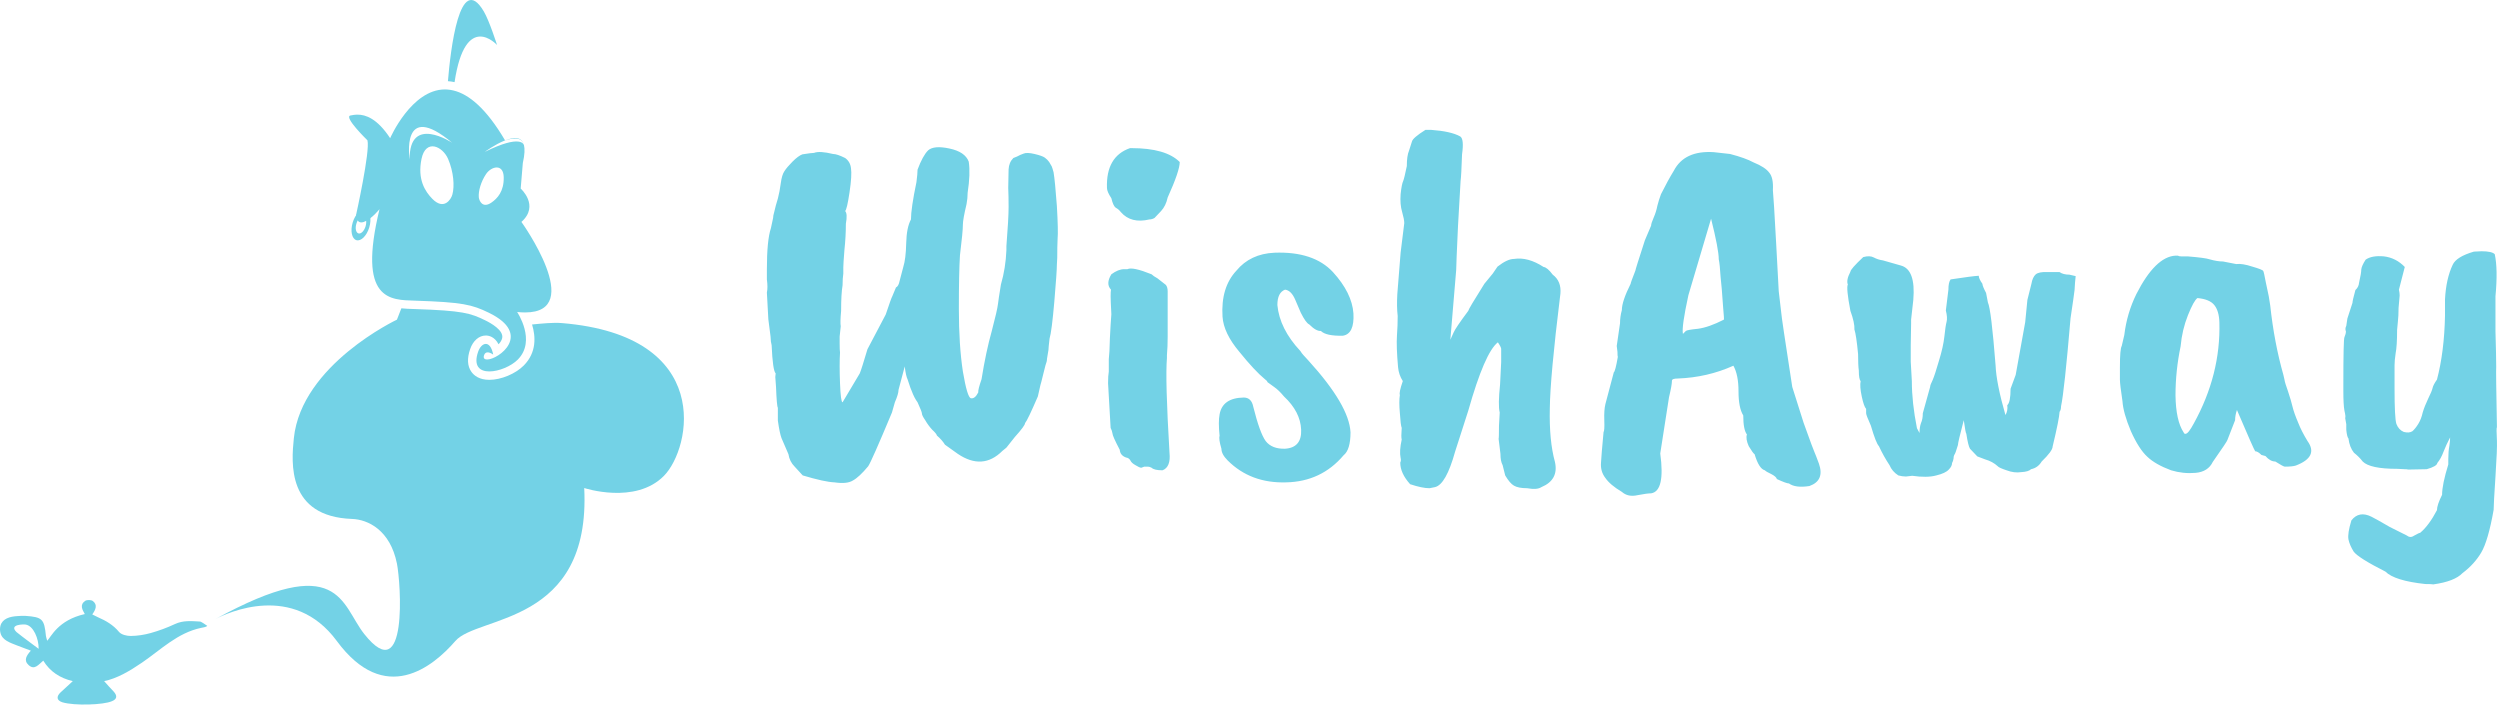 <svg width="330" height="93" viewBox="0 0 330 93" fill="none" xmlns="http://www.w3.org/2000/svg">
<path d="M127.874 21.339C128.035 22.401 127.986 23.769 127.729 25.442C127.729 25.925 127.681 26.424 127.584 26.939C127.262 28.29 127.101 29.191 127.101 29.642C127.101 30.253 126.973 31.605 126.715 33.696C126.619 35.209 126.57 37.574 126.57 40.792C126.57 43.978 126.747 46.729 127.101 49.046C127.487 51.331 127.841 52.506 128.163 52.57C128.517 52.635 128.839 52.377 129.129 51.798C129.096 51.572 129.241 50.993 129.563 50.06C129.949 47.647 130.4 45.523 130.915 43.688C131.397 41.854 131.671 40.663 131.735 40.116C131.767 39.795 131.896 38.942 132.121 37.558C132.54 36.11 132.781 34.597 132.845 33.021V32.49C133.039 30.044 133.135 28.322 133.135 27.325C133.135 26.327 133.119 25.491 133.087 24.815L133.135 22.353C133.167 21.741 133.376 21.243 133.763 20.857C133.795 20.857 133.956 20.792 134.245 20.663C134.535 20.503 134.825 20.374 135.114 20.277C135.404 20.149 135.886 20.165 136.562 20.326C137.238 20.486 137.689 20.647 137.914 20.808C138.139 20.969 138.332 21.162 138.493 21.387C138.622 21.613 138.734 21.806 138.831 21.967C138.895 22.128 138.976 22.385 139.072 22.739C139.201 23.511 139.346 24.992 139.507 27.18C139.635 29.4 139.668 30.849 139.603 31.524C139.571 32.2 139.555 33.037 139.555 34.034L139.507 34.952C139.507 35.563 139.394 37.188 139.169 39.827C138.944 42.433 138.734 44.059 138.541 44.702C138.445 45.507 138.397 46.005 138.397 46.198L138.203 47.357C138.203 47.486 138.187 47.614 138.155 47.743C138.091 47.872 137.946 48.403 137.721 49.336C137.495 50.269 137.367 50.768 137.335 50.832L136.997 52.329C136.096 54.42 135.532 55.595 135.307 55.852C135.307 56.078 134.857 56.689 133.956 57.687L132.845 59.087L132.314 59.521C130.577 61.259 128.614 61.388 126.425 59.907L124.736 58.7C124.479 58.282 124.125 57.88 123.674 57.494C123.642 57.333 123.433 57.075 123.047 56.721C122.693 56.335 122.387 55.917 122.129 55.466C121.84 55.048 121.695 54.758 121.695 54.597C121.695 54.437 121.502 53.938 121.116 53.101C120.826 52.715 120.569 52.216 120.343 51.605C120.279 51.508 120.102 51.009 119.812 50.108C119.652 49.786 119.523 49.207 119.426 48.371L118.606 51.46C118.606 51.814 118.445 52.361 118.123 53.101L117.737 54.453C115.935 58.765 114.889 61.13 114.599 61.548C113.795 62.514 113.119 63.141 112.572 63.431C112.057 63.753 111.253 63.833 110.158 63.672C109.29 63.64 107.89 63.334 105.959 62.755L104.897 61.597C104.446 61.146 104.173 60.599 104.076 59.956C103.626 58.926 103.32 58.218 103.159 57.832C102.998 57.413 102.837 56.641 102.677 55.515V53.825C102.58 53.696 102.5 52.779 102.435 51.074C102.371 50.334 102.339 49.899 102.339 49.77L102.387 49.288C102.129 49.03 101.952 47.791 101.856 45.571L101.759 45.088C101.759 44.959 101.743 44.734 101.711 44.412C101.679 44.123 101.582 43.367 101.421 42.144L101.228 38.62C101.325 38.169 101.325 37.59 101.228 36.882V35.579C101.228 33.005 101.405 31.186 101.759 30.124L102.049 28.773C102.049 28.58 102.097 28.322 102.194 28C102.323 27.421 102.483 26.826 102.677 26.215C102.837 25.603 102.966 24.927 103.063 24.187C103.159 23.447 103.32 22.916 103.545 22.594C103.771 22.24 104.125 21.822 104.607 21.339C105.122 20.824 105.557 20.503 105.911 20.374C106.715 20.245 107.23 20.181 107.455 20.181C107.938 19.988 108.775 20.036 109.965 20.326C110.319 20.326 110.85 20.503 111.558 20.857C112.009 21.178 112.266 21.629 112.331 22.208C112.427 22.82 112.363 23.881 112.137 25.394C111.912 26.906 111.719 27.727 111.558 27.856C111.784 28.081 111.816 28.644 111.655 29.545C111.655 30.672 111.59 31.83 111.462 33.021C111.365 34.243 111.317 35 111.317 35.289V36.11C111.253 36.528 111.22 37.043 111.22 37.655C111.092 38.395 111.027 39.521 111.027 41.033C110.931 42.096 110.915 42.771 110.979 43.061L110.834 44.412V45.378C110.834 45.925 110.85 46.311 110.882 46.536C110.818 47.566 110.818 48.918 110.882 50.591C110.947 52.264 111.059 53.101 111.22 53.101L113.489 49.288C113.65 48.902 113.988 47.84 114.503 46.102L116.916 41.516C117.399 40.068 117.689 39.264 117.785 39.103L118.268 37.944C118.493 37.848 118.654 37.558 118.751 37.075C118.879 36.56 119.04 35.949 119.233 35.241C119.458 34.533 119.587 33.487 119.619 32.103C119.652 30.72 119.861 29.674 120.247 28.966C120.247 28 120.488 26.359 120.971 24.042C121.067 23.302 121.116 22.755 121.116 22.401C121.566 21.178 122.033 20.326 122.516 19.843C123.03 19.392 123.964 19.312 125.315 19.602C126.699 19.891 127.552 20.47 127.874 21.339ZM149.161 19.553H149.354C152.379 19.553 154.503 20.165 155.726 21.387C155.726 22.16 155.195 23.721 154.133 26.07C153.972 26.81 153.682 27.405 153.264 27.856L152.395 28.773C152.17 28.902 151.944 28.966 151.719 28.966C150.11 29.352 148.855 29.03 147.954 28C147.761 27.743 147.536 27.55 147.278 27.421C147.053 27.26 146.86 26.842 146.699 26.166C146.313 25.587 146.12 25.137 146.12 24.815C146.023 22.047 147.037 20.293 149.161 19.553ZM148.388 35.531H148.823C149.273 35.305 150.335 35.531 152.009 36.206C152.17 36.367 152.427 36.544 152.781 36.737L153.891 37.606C154.052 37.799 154.133 38.089 154.133 38.475V44.412C154.133 45.313 154.1 46.134 154.036 46.874V47.26C153.875 49.127 153.988 53.294 154.374 59.762C154.503 61.017 154.197 61.79 153.457 62.079C152.717 62.079 152.234 61.967 152.009 61.742C151.816 61.645 151.655 61.597 151.526 61.597H151.043L150.657 61.742C150.496 61.742 150.239 61.629 149.885 61.404C149.531 61.211 149.306 61.001 149.209 60.776C149.08 60.551 148.887 60.422 148.63 60.39C148.115 60.197 147.841 59.859 147.809 59.376C147.166 58.153 146.844 57.429 146.844 57.204C146.812 56.979 146.731 56.737 146.602 56.48L146.265 50.591C146.265 49.915 146.297 49.4 146.361 49.046V47.405C146.425 46.922 146.474 46.005 146.506 44.654C146.57 43.334 146.635 42.273 146.699 41.468C146.635 40.277 146.602 39.489 146.602 39.103C146.602 38.684 146.619 38.395 146.651 38.234C146.168 37.719 146.184 37.043 146.699 36.206C147.31 35.756 147.874 35.531 148.388 35.531ZM163.207 35.724C164.43 34.243 166.104 33.455 168.228 33.358C171.671 33.23 174.245 34.083 175.951 35.917C177.624 37.751 178.525 39.569 178.654 41.371C178.751 43.173 178.284 44.155 177.254 44.316C175.774 44.348 174.808 44.139 174.358 43.688C173.94 43.721 173.425 43.431 172.813 42.819C172.524 42.691 172.154 42.176 171.703 41.275L170.979 39.585C170.625 38.749 170.174 38.298 169.627 38.234C168.952 38.491 168.614 39.167 168.614 40.261C168.807 42.353 169.821 44.38 171.655 46.343C171.655 46.343 171.687 46.392 171.751 46.488C171.816 46.617 172.137 46.987 172.717 47.598C176.289 51.524 178.139 54.678 178.268 57.059C178.268 58.604 177.962 59.618 177.351 60.1C175.388 62.417 172.862 63.608 169.772 63.672C166.651 63.769 164.076 62.803 162.049 60.776C161.502 60.229 161.228 59.714 161.228 59.231C160.971 58.363 160.89 57.799 160.987 57.542C160.858 56.287 160.858 55.338 160.987 54.694C161.244 53.246 162.306 52.506 164.173 52.474C164.849 52.474 165.267 52.876 165.428 53.68C166.007 55.997 166.554 57.51 167.069 58.218C167.616 58.926 168.469 59.264 169.627 59.231C171.108 59.135 171.816 58.298 171.751 56.721C171.687 55.145 170.931 53.68 169.483 52.329C169.032 51.782 168.598 51.363 168.179 51.074C167.761 50.784 167.471 50.575 167.31 50.446C167.278 50.318 167.166 50.189 166.973 50.06C166.072 49.32 164.945 48.113 163.594 46.44C162.21 44.799 161.47 43.254 161.373 41.806C161.212 39.231 161.824 37.204 163.207 35.724ZM192.218 35.627L191.446 44.847L191.88 43.882C192.041 43.495 192.685 42.546 193.811 41.033C193.811 40.905 194.519 39.714 195.935 37.462L197.045 36.11L197.672 35.193C198.541 34.517 199.265 34.179 199.845 34.179C201.067 33.986 202.371 34.34 203.755 35.241C204.076 35.273 204.479 35.611 204.961 36.255C205.734 36.834 206.072 37.671 205.975 38.765C205.975 38.861 205.959 38.99 205.927 39.151C205.058 46.198 204.607 51.122 204.575 53.922C204.511 56.754 204.736 59.103 205.251 60.969C205.605 62.546 205.01 63.656 203.465 64.3C203.079 64.557 202.451 64.606 201.582 64.445C200.81 64.445 200.231 64.332 199.845 64.107C199.491 63.914 199.104 63.463 198.686 62.755L198.348 61.404C198.155 61.05 198.059 60.551 198.059 59.907L197.817 57.928C197.849 57.864 197.866 57.285 197.866 56.19L197.962 54.453C197.801 53.809 197.817 52.57 198.01 50.736L198.155 47.791V46.102C198.187 45.973 198.043 45.667 197.721 45.185C196.562 46.086 195.259 49.095 193.811 54.211L192.073 59.618C191.269 62.514 190.384 64.075 189.418 64.3L188.694 64.445C188.051 64.445 187.198 64.268 186.136 63.914C185.267 62.948 184.833 61.999 184.833 61.066C184.929 60.873 184.945 60.663 184.881 60.438C184.752 59.859 184.8 59.054 185.026 58.025C184.993 57.896 184.977 57.719 184.977 57.494L185.026 56.48C184.929 56.255 184.849 55.611 184.784 54.549C184.688 53.487 184.688 52.683 184.784 52.136C184.688 51.943 184.816 51.331 185.17 50.301C184.816 49.754 184.607 49.143 184.543 48.467C184.382 46.633 184.334 45.249 184.398 44.316C184.463 43.415 184.495 42.546 184.495 41.709C184.398 40.905 184.382 39.939 184.446 38.813L184.881 33.358L185.364 29.449C185.364 29.127 185.267 28.628 185.074 27.952C184.881 27.309 184.816 26.536 184.881 25.635C184.977 24.734 185.09 24.155 185.219 23.898C185.315 23.672 185.476 23.013 185.701 21.919C185.701 21.017 185.798 20.342 185.991 19.891L186.377 18.684C186.442 18.363 187.037 17.848 188.163 17.14H188.887C190.657 17.268 191.944 17.558 192.749 18.009C193.103 18.234 193.183 19.022 192.99 20.374C192.926 22.273 192.862 23.447 192.797 23.898C192.765 24.348 192.652 26.311 192.459 29.787C192.298 33.23 192.218 35.177 192.218 35.627ZM222.146 44.075L222.532 43.688C222.628 43.592 223.159 43.495 224.125 43.399C225.09 43.27 226.232 42.868 227.552 42.192C227.584 42.192 227.552 41.661 227.455 40.599C227.327 38.7 227.214 37.349 227.117 36.544C227.053 35.45 226.973 34.678 226.876 34.227C226.876 33.358 226.538 31.573 225.862 28.869L222.87 38.958C222.258 41.758 222.017 43.463 222.146 44.075ZM213.505 46.44L213.409 45.667L213.843 42.675C213.843 42.096 213.923 41.516 214.084 40.937C214.084 40.165 214.471 39.006 215.243 37.462C215.243 37.365 215.452 36.786 215.87 35.724C215.87 35.627 216.289 34.292 217.125 31.717L217.946 29.787C217.946 29.593 218.059 29.239 218.284 28.725C218.509 28.21 218.67 27.695 218.767 27.18C218.895 26.665 219.056 26.15 219.249 25.635C219.861 24.412 220.424 23.383 220.939 22.546C221.872 20.744 223.626 19.923 226.2 20.084L228.372 20.326C229.724 20.68 230.754 21.05 231.462 21.436C232.491 21.854 233.183 22.305 233.537 22.787C233.923 23.238 234.084 24.01 234.02 25.104C234.084 25.651 234.229 28 234.454 32.152C234.68 36.271 234.792 38.363 234.792 38.427L235.13 41.323C235.13 41.581 235.613 44.831 236.578 51.074L238.075 55.804C238.976 58.314 239.458 59.618 239.523 59.714C239.587 59.843 239.78 60.342 240.102 61.211C240.617 62.691 240.199 63.672 238.847 64.155C237.624 64.348 236.723 64.235 236.144 63.817C235.919 63.817 235.388 63.624 234.551 63.238C234.487 63.013 234.229 62.787 233.779 62.562C233.36 62.369 233.087 62.208 232.958 62.079C232.443 61.951 231.993 61.243 231.607 59.956C231.478 59.891 231.22 59.537 230.834 58.894C230.545 58.25 230.464 57.735 230.593 57.349C230.271 56.931 230.11 56.094 230.11 54.839C229.692 54.163 229.483 53.101 229.483 51.653C229.483 50.205 229.257 49.079 228.807 48.274C226.522 49.304 224.076 49.867 221.47 49.964C220.955 49.964 220.697 50.06 220.697 50.253C220.697 50.639 220.569 51.363 220.311 52.425L219.153 59.859C219.603 63.173 219.201 64.927 217.946 65.12C217.592 65.12 216.997 65.201 216.16 65.362C215.323 65.555 214.631 65.41 214.084 64.927C213.055 64.316 212.331 63.705 211.912 63.093C211.462 62.514 211.269 61.838 211.333 61.066C211.365 60.422 211.478 59.071 211.671 57.011C211.767 56.914 211.8 56.4 211.767 55.466C211.735 54.565 211.784 53.857 211.912 53.342L213.022 49.143C213.151 49.079 213.328 48.403 213.553 47.116C213.521 47.051 213.505 46.826 213.505 46.44ZM252.266 42.482V42.723L252.218 45.571V47.743L252.363 50.301C252.363 52.2 252.588 54.276 253.039 56.528L253.376 57.156C253.376 56.641 253.441 56.206 253.569 55.852C253.73 55.498 253.811 55.064 253.811 54.549L254.776 51.074C254.776 50.913 254.889 50.607 255.114 50.157C255.307 49.706 255.581 48.869 255.935 47.647C256.321 46.392 256.562 45.313 256.659 44.412C256.755 43.479 256.852 42.836 256.948 42.482C257.045 42.128 257.013 41.629 256.852 40.985L257.19 38.234C257.19 37.59 257.286 37.14 257.479 36.882C259.378 36.593 260.617 36.432 261.196 36.4C261.196 36.657 261.357 37.011 261.679 37.462C261.679 37.655 261.84 38.057 262.162 38.668L262.403 39.923C262.693 40.535 263.03 43.302 263.417 48.226C263.481 49.803 263.915 51.991 264.72 54.791C264.945 54.404 265.026 53.97 264.961 53.487C265.251 53.23 265.396 52.506 265.396 51.315L266.072 49.481L267.327 42.53L267.616 39.585L268.147 37.462C268.244 36.882 268.437 36.464 268.726 36.206C269.016 35.981 269.499 35.885 270.174 35.917H271.864C272.186 36.142 272.62 36.255 273.167 36.255L273.988 36.448C273.923 36.995 273.875 37.606 273.843 38.282C273.779 38.829 273.602 40.068 273.312 41.999C272.765 48.435 272.347 52.313 272.057 53.632C272.057 53.954 271.993 54.195 271.864 54.356C271.832 55 271.526 56.528 270.947 58.942C270.947 59.328 270.464 59.988 269.499 60.921C269.177 61.468 268.71 61.806 268.099 61.935C267.874 62.16 267.439 62.288 266.796 62.321C266.184 62.417 265.541 62.337 264.865 62.079C264.189 61.854 263.803 61.677 263.706 61.548C263.256 61.13 262.693 60.824 262.017 60.631L261.003 60.245C260.456 59.666 260.134 59.328 260.038 59.231C259.877 58.974 259.716 58.314 259.555 57.252C259.491 57.22 259.378 56.625 259.217 55.466C258.702 57.429 258.445 58.523 258.445 58.749C258.22 59.521 258.059 59.956 257.962 60.052C257.898 60.181 257.866 60.342 257.866 60.535C257.833 60.76 257.769 60.953 257.672 61.114C257.672 61.404 257.528 61.693 257.238 61.983C256.948 62.305 256.401 62.562 255.597 62.755C254.792 62.98 253.73 62.996 252.411 62.803L251.59 62.9C251.269 62.9 250.931 62.852 250.577 62.755C250.03 62.401 249.644 61.951 249.418 61.404C248.903 60.631 248.437 59.795 248.018 58.894C247.761 58.636 247.407 57.735 246.956 56.19C246.538 55.257 246.329 54.71 246.329 54.549V53.97C246.136 53.777 245.943 53.23 245.75 52.329C245.557 51.428 245.508 50.752 245.605 50.301C245.444 50.141 245.364 49.674 245.364 48.902C245.299 48.451 245.267 47.727 245.267 46.729C245.106 45.056 244.945 43.978 244.784 43.495C244.816 42.916 244.639 42.096 244.253 41.033C243.867 39.006 243.755 37.848 243.915 37.558C243.755 37.172 243.867 36.609 244.253 35.869C244.253 35.643 244.816 35 245.943 33.938C246.522 33.777 246.989 33.793 247.343 33.986C247.697 34.179 248.099 34.308 248.549 34.372L250.915 35.048C252.234 35.402 252.781 36.914 252.556 39.585L252.266 42.192C252.266 42.256 252.266 42.353 252.266 42.482ZM292.958 42.53C292.926 41.532 292.701 40.776 292.282 40.261C291.864 39.746 291.124 39.441 290.062 39.344C289.74 39.569 289.322 40.325 288.807 41.613C288.292 42.9 287.97 44.268 287.841 45.716C287.391 47.872 287.166 50.028 287.166 52.184C287.198 54.404 287.552 56.029 288.228 57.059C288.324 57.252 288.421 57.317 288.517 57.252C288.742 57.252 289.096 56.802 289.579 55.901C291.96 51.589 293.087 47.132 292.958 42.53ZM295.034 55.466L294.02 58.073C294.02 58.169 293.376 59.135 292.089 60.969C291.671 61.838 290.915 62.321 289.821 62.417C288.726 62.514 287.648 62.401 286.586 62.079C285.203 61.565 284.157 60.969 283.449 60.293C282.709 59.618 281.985 58.491 281.277 56.914C280.601 55.305 280.231 53.986 280.166 52.956C279.941 51.476 279.829 50.527 279.829 50.108V48.467C279.829 46.858 279.909 45.925 280.07 45.667C280.102 45.474 280.215 44.992 280.408 44.219C280.633 42.321 281.164 40.519 282.001 38.813C283.674 35.531 285.396 33.841 287.166 33.745H287.504C287.568 33.809 287.697 33.841 287.89 33.841H288.759C290.335 33.97 291.301 34.099 291.655 34.227C292.331 34.42 292.926 34.517 293.441 34.517L295.179 34.855C295.726 34.791 296.434 34.903 297.302 35.193C298.203 35.45 298.686 35.643 298.751 35.772C298.815 35.901 298.928 36.4 299.088 37.268C299.281 38.137 299.41 38.749 299.475 39.103C299.539 39.489 299.603 39.891 299.668 40.309C300.022 43.592 300.601 46.649 301.405 49.481C301.438 49.642 301.486 49.851 301.55 50.108C301.582 50.366 301.743 50.897 302.033 51.701C302.29 52.474 302.483 53.133 302.612 53.68C302.741 54.227 302.998 54.952 303.384 55.852C303.642 56.528 304.044 57.317 304.591 58.218C305.589 59.602 305.074 60.679 303.047 61.452C302.757 61.548 302.274 61.597 301.598 61.597C301.47 61.597 301.051 61.371 300.343 60.921C299.893 60.921 299.458 60.679 299.04 60.197L298.509 60.052C298.187 59.73 297.914 59.569 297.689 59.569C297.592 59.473 296.788 57.655 295.275 54.115C295.114 54.597 295.034 55.048 295.034 55.466ZM316.755 39.006L316.611 40.647C316.611 41.355 316.578 41.983 316.514 42.53C316.45 43.077 316.417 43.415 316.417 43.544C316.417 44.959 316.353 45.989 316.224 46.633C316.128 47.276 316.08 47.807 316.08 48.226V51.267C316.08 53.873 316.16 55.434 316.321 55.949C316.514 56.464 316.836 56.818 317.286 57.011C317.769 57.14 318.155 57.108 318.445 56.914C318.702 56.689 318.96 56.367 319.217 55.949C319.475 55.531 319.668 55.032 319.796 54.453C319.957 53.906 320.199 53.294 320.52 52.618C320.842 51.975 321.035 51.508 321.1 51.219C321.164 50.929 321.357 50.559 321.679 50.108C322.323 47.663 322.677 44.847 322.741 41.661V39.489C322.837 37.687 323.175 36.174 323.755 34.952C324.076 34.243 325.01 33.664 326.554 33.214L327.568 33.166C328.469 33.166 329.048 33.294 329.306 33.552C329.595 34.871 329.627 36.721 329.402 39.103V43.737C329.467 45.989 329.499 47.55 329.499 48.419C329.467 48.741 329.499 51.395 329.595 56.383C329.531 56.448 329.531 57.043 329.595 58.169C329.627 58.877 329.563 60.454 329.402 62.9C329.241 65.314 329.161 66.778 329.161 67.293C328.678 70.028 328.131 71.91 327.52 72.94C326.908 73.97 326.088 74.871 325.058 75.643C324.35 76.383 323.063 76.882 321.196 77.14C321.068 77.108 320.714 77.091 320.134 77.091C317.431 76.802 315.677 76.255 314.873 75.45C312.459 74.227 311.059 73.342 310.673 72.795C310.319 72.216 310.094 71.685 309.997 71.203C309.901 70.688 310.03 69.851 310.384 68.692C311.059 67.823 311.944 67.663 313.039 68.21C313.489 68.435 314.294 68.885 315.452 69.561L317.672 70.671C317.994 70.929 318.316 70.945 318.638 70.72C319.088 70.462 319.362 70.334 319.458 70.334C320.231 69.69 320.971 68.692 321.679 67.341C321.679 66.89 321.904 66.215 322.355 65.314C322.355 64.412 322.628 63.077 323.175 61.307V60.583C323.175 59.907 323.224 59.328 323.32 58.845C323.384 58.395 323.417 58.025 323.417 57.735C323.063 58.411 322.773 59.038 322.548 59.618C322.323 60.229 322.049 60.728 321.727 61.114C321.695 61.404 321.228 61.677 320.327 61.935L317.817 61.983C317.817 61.951 317.689 61.935 317.431 61.935L316.417 61.886C314.036 61.886 312.524 61.565 311.88 60.921C311.558 60.502 311.172 60.116 310.722 59.762C310.335 59.28 310.094 58.652 309.997 57.88C309.869 57.751 309.772 57.365 309.708 56.721V55.997L309.563 55.177C309.627 55.08 309.595 54.758 309.467 54.211C309.37 53.696 309.322 52.828 309.322 51.605V50.784C309.322 46.762 309.37 44.67 309.467 44.509C309.595 44.219 309.66 43.962 309.66 43.737C309.563 43.511 309.579 43.27 309.708 43.013L309.853 42.047L310.528 39.972C310.528 39.779 310.657 39.215 310.915 38.282C311.204 38.025 311.365 37.703 311.397 37.317C311.59 36.48 311.687 35.901 311.687 35.579C311.719 35.257 311.912 34.823 312.266 34.276C312.813 33.889 313.618 33.745 314.68 33.841C315.742 33.97 316.659 34.437 317.431 35.241L316.659 38.234C316.723 38.523 316.755 38.781 316.755 39.006Z" fill="#73D2E6"/>
<path d="M48.257 27.693C47.655 27.511 46.894 28.259 46.557 29.366C46.221 30.473 46.438 31.517 47.043 31.701C47.644 31.884 48.406 31.134 48.74 30.026C49.076 28.92 48.86 27.875 48.257 27.693ZM48.255 29.88C48.068 30.494 47.647 30.91 47.315 30.81C46.978 30.707 46.857 30.127 47.045 29.513C47.231 28.899 47.655 28.484 47.988 28.584C48.323 28.687 48.441 29.267 48.255 29.88ZM65.61 5.942C65.61 5.942 64.605 2.766 63.864 1.51C60.662 -3.906 59.459 6.682 59.127 10.715C59.419 10.736 59.711 10.778 60.002 10.843C61.435 1.329 65.61 5.942 65.61 5.942Z" fill="#73D2E6"/>
<path d="M68.827 29.292C71.26 27.138 68.731 24.89 68.731 24.89L69.013 21.519C69.272 20.378 69.283 19.641 69.164 19.161C69.166 19.167 69.168 19.172 69.168 19.178C69.13 19.091 68.843 17.658 63.988 20.051C63.988 20.051 65.339 19.052 66.669 18.532C64.172 14.285 61.872 12.431 59.856 11.945C59.59 11.88 59.318 11.837 59.045 11.817C58.943 11.812 58.838 11.804 58.739 11.804C54.294 11.804 51.5 18.242 51.5 18.242C49.776 15.62 48.255 15.133 47.199 15.133C46.821 15.133 46.503 15.195 46.256 15.245C45.319 15.432 48.504 18.522 48.504 18.522C48.879 19.927 47.005 28.355 47.005 28.355C47.005 28.355 47.005 29.358 47.696 29.358C47.795 29.358 47.908 29.338 48.036 29.292C49.067 28.918 50.096 27.606 50.096 27.606C47.148 39.75 51.54 39.581 54.777 39.687C61.068 39.894 62.298 40.201 64.517 41.278C70.37 44.121 65.81 47.455 64.297 47.455C63.961 47.455 63.775 47.292 63.885 46.92C63.978 46.611 64.167 46.512 64.367 46.512C64.716 46.512 65.105 46.806 65.105 46.806C64.903 45.797 64.516 45.396 64.127 45.396C63.728 45.396 63.325 45.815 63.113 46.429C62.453 48.332 63.333 49.029 64.595 49.029C65.854 49.029 67.491 48.335 68.356 47.459C70.824 44.957 68.263 41.184 68.263 41.184C68.64 41.224 68.989 41.243 69.31 41.243C77.4 41.244 68.827 29.292 68.827 29.292ZM54.076 21.052C54.076 21.052 52.812 13.091 59.695 18.851C59.695 18.85 53.982 15.057 54.076 21.052ZM59.709 25.695C59.529 26.343 58.588 27.791 57.075 26.254C56.119 25.28 55.08 23.698 55.638 20.984C56.197 18.27 58.432 19.307 59.151 20.984C59.868 22.661 60.029 24.552 59.709 25.695ZM64.881 26.732C63.687 27.565 63.242 26.486 63.201 26.033C63.132 25.234 63.474 23.998 64.16 22.974C64.845 21.95 66.459 21.539 66.492 23.411C66.527 25.283 65.64 26.204 64.881 26.732Z" fill="#73D2E6"/>
<path d="M67.722 18.311C67.807 18.311 67.929 18.298 68.069 18.298C68.457 18.298 68.976 18.402 69.164 19.161C68.914 17.995 67.801 18.089 66.668 18.532C66.671 18.535 66.673 18.539 66.675 18.543C66.675 18.543 67.295 18.311 67.722 18.311ZM74.169 42.647C73.024 42.554 71.61 42.697 70.232 42.833C70.711 44.406 70.848 46.515 69.145 48.239C68.059 49.339 66.145 50.139 64.595 50.139C63.26 50.139 62.572 49.566 62.228 49.086C61.688 48.326 61.635 47.312 62.065 46.068C62.445 44.97 63.235 44.288 64.126 44.288C64.499 44.288 65.283 44.423 65.81 45.444C66.042 45.202 66.224 44.924 66.288 44.633C66.512 43.602 64.786 42.641 64.033 42.276C62.103 41.339 61.113 41.005 54.74 40.794L54.504 40.787C53.995 40.777 53.487 40.747 52.98 40.696L52.396 42.195C52.396 42.195 39.79 48.135 38.788 57.841C38.45 61.11 37.884 68.196 46.481 68.501C48.568 68.575 51.507 69.965 52.396 74.397C52.899 76.909 53.894 91.013 48.087 83.697C44.99 79.794 44.91 72.665 28.4 81.734C30.034 80.874 38.724 76.835 44.459 84.611C50.809 93.222 57.158 88.019 60.108 84.611C63.054 81.201 78.024 82.561 77.118 64.419C77.118 64.419 83.852 66.643 87.632 62.82C91.258 59.152 94.32 44.313 74.169 42.647Z" fill="#73D2E6"/>
<path d="M0.057 82.603C0.315 81.649 1.331 81.379 2.287 81.325C2.646 81.306 3.007 81.269 3.365 81.296C5.593 81.455 5.844 81.71 6.063 83.95C6.075 84.068 6.122 84.184 6.23 84.582C6.747 84.072 7.642 81.865 11.195 81.055C10.889 80.514 10.472 79.848 11.237 79.319C11.474 79.155 12.038 79.169 12.264 79.342C12.912 79.847 12.625 80.481 12.179 81.104C12.475 81.25 12.69 81.37 12.914 81.468C13.977 81.93 14.943 82.484 15.714 83.415C16.017 83.781 16.741 83.953 17.269 83.947C18.152 83.936 19.056 83.798 19.907 83.557C20.997 83.251 22.059 82.857 23.084 82.379C24.171 81.867 25.28 81.983 26.397 82.044C26.577 82.054 27.179 82.491 27.355 82.61C27.23 82.781 26.697 82.847 26.542 82.881C23.432 83.534 21.247 85.756 18.759 87.456C17.139 88.562 15.475 89.554 13.748 89.909C14.13 90.377 14.537 90.769 14.991 91.269C15.492 91.82 15.48 92.273 14.784 92.554C13.666 93.056 9.82 93.173 8.243 92.705C7.478 92.457 7.406 91.957 7.991 91.398C8.504 90.909 9.033 90.44 9.608 89.91C7.932 89.514 6.609 88.667 5.712 87.205C5.071 87.736 4.562 88.498 3.784 87.797C3.073 87.159 3.51 86.515 4.072 85.888C3.416 85.641 2.839 85.432 2.27 85.207C1.382 84.851 0.293 84.538 0.057 83.531C-0.019 83.226 -0.019 82.907 0.057 82.603V82.603ZM5.102 85.645C5.119 84.292 4.416 82.616 3.395 82.444C3.12 82.395 1.138 82.405 2.169 83.424C3.086 84.167 4.047 84.855 5.102 85.645Z" fill="#73D2E6"/>
</svg>
